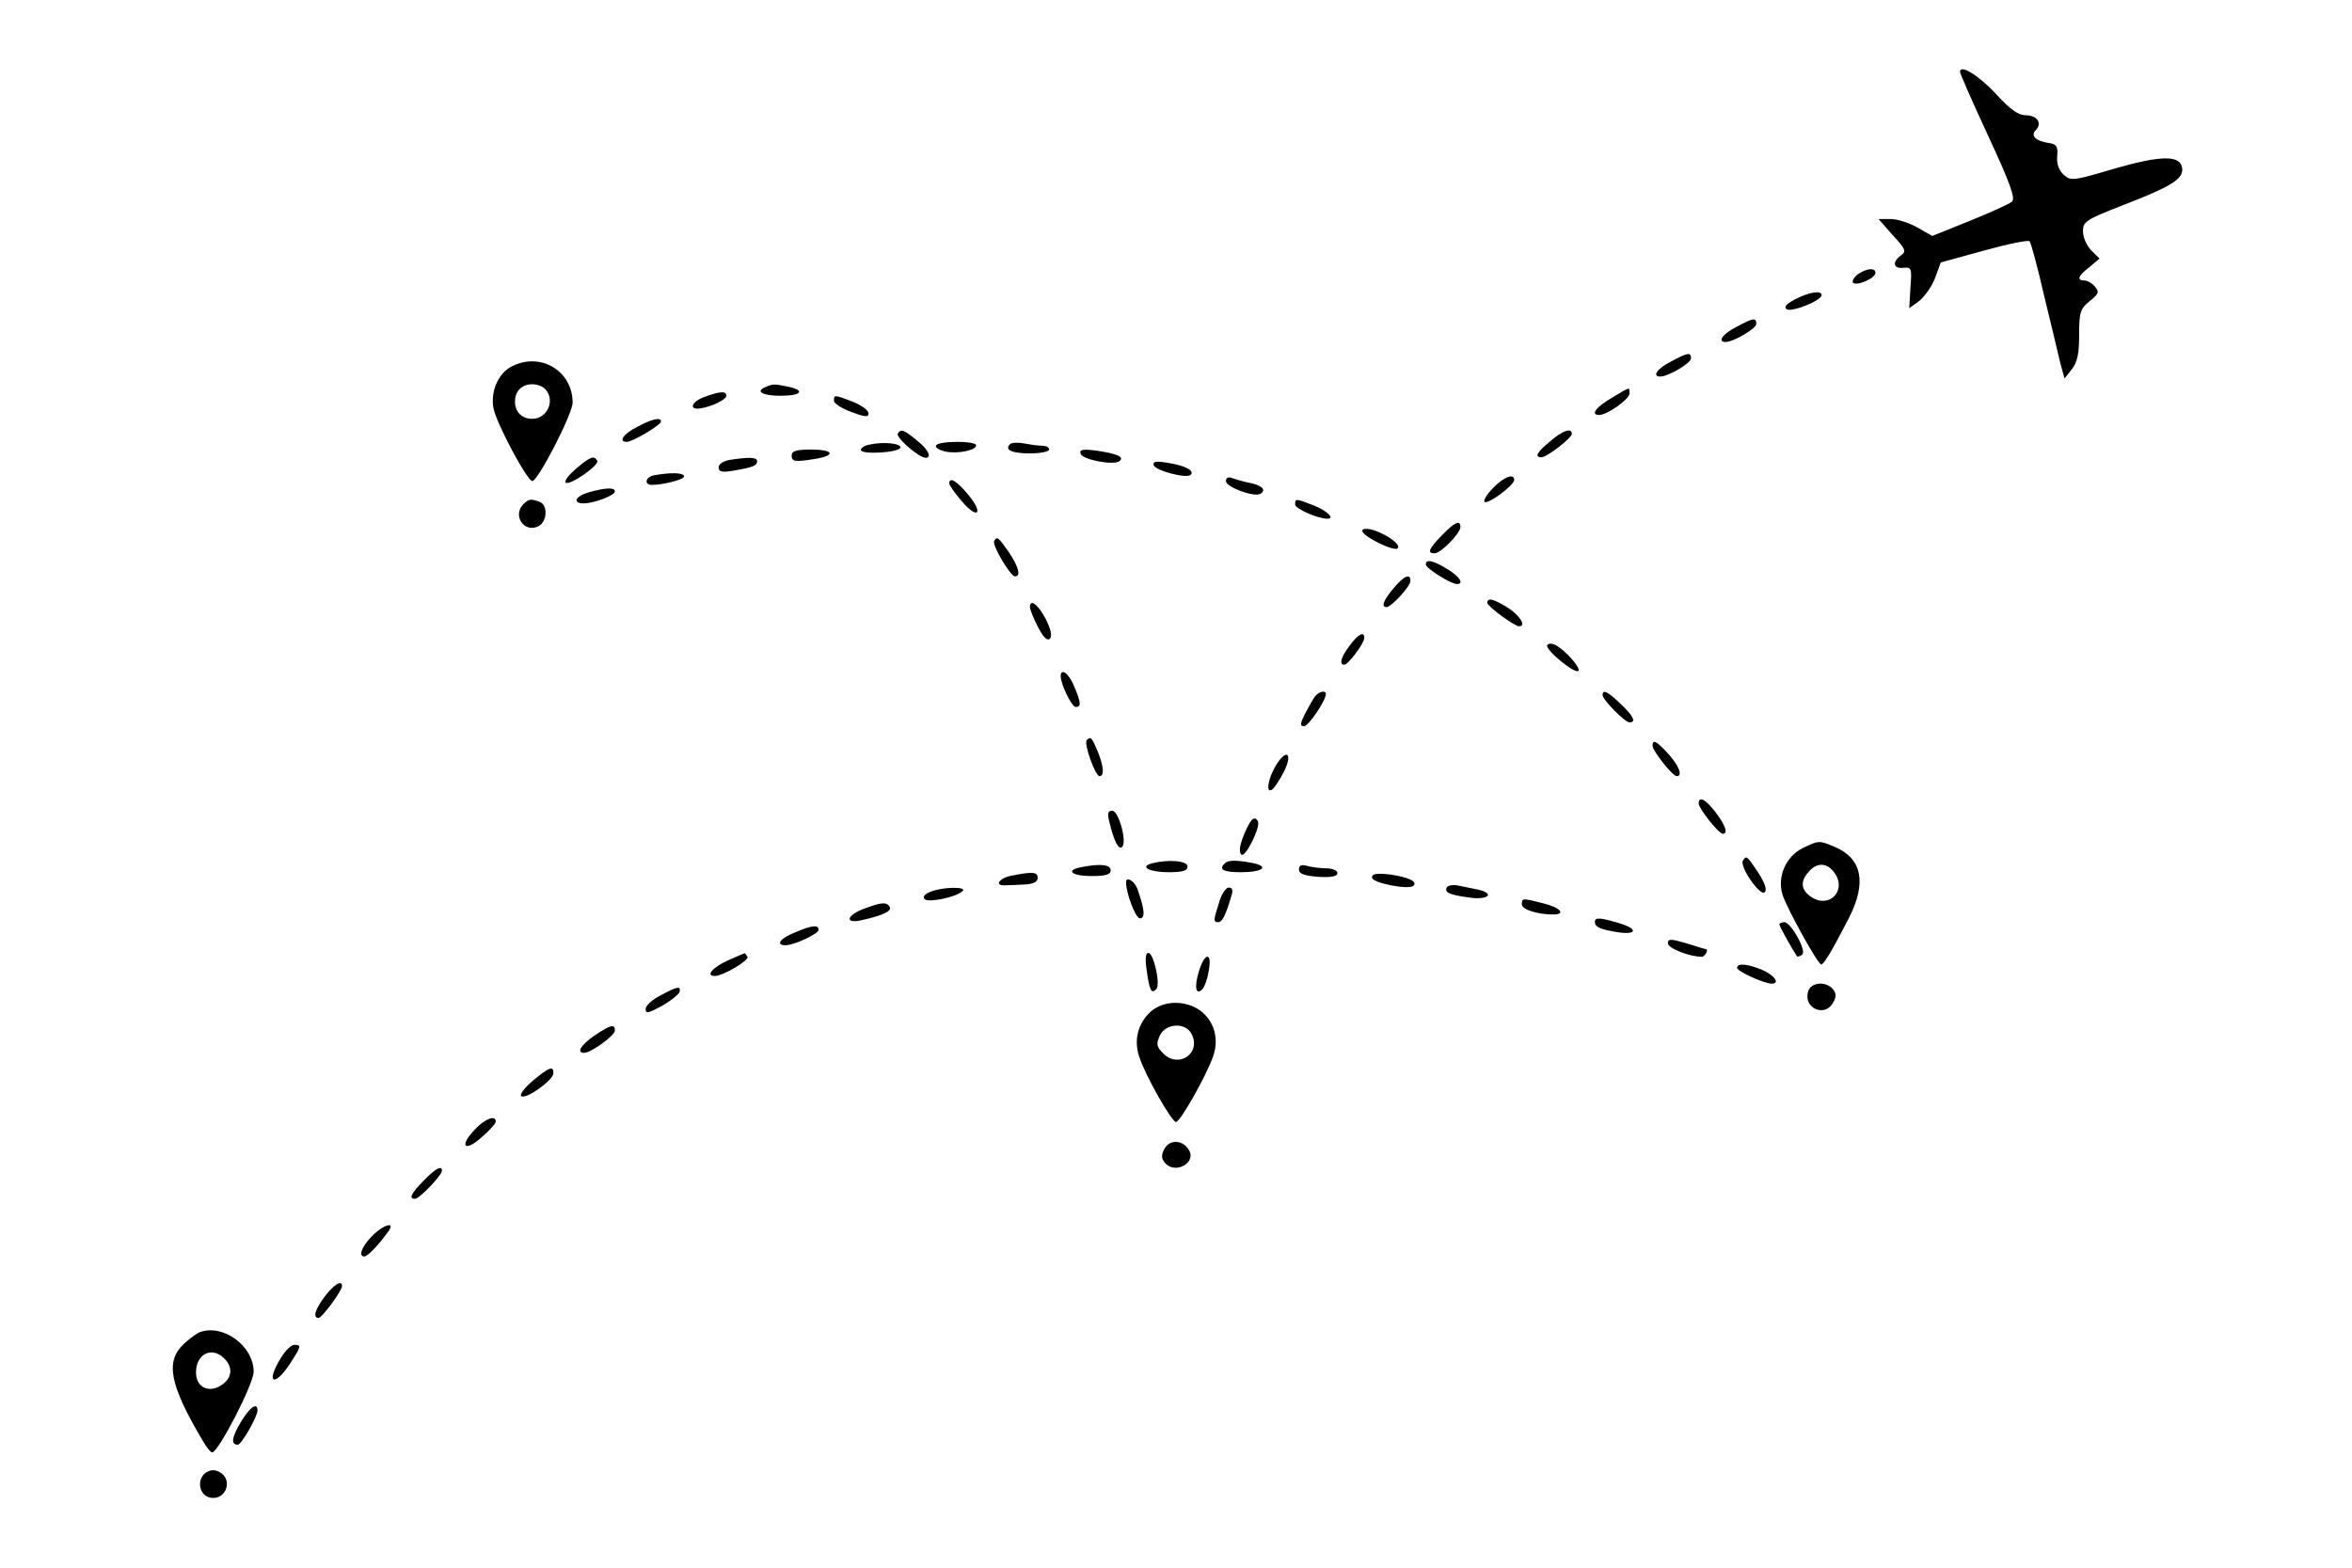 <?xml version="1.0" standalone="no"?>
<!DOCTYPE svg PUBLIC "-//W3C//DTD SVG 20010904//EN"
 "http://www.w3.org/TR/2001/REC-SVG-20010904/DTD/svg10.dtd">
<svg version="1.0" xmlns="http://www.w3.org/2000/svg"
 width="612pt" height="408pt" viewBox="0 0 612 408"
 preserveAspectRatio="xMidYMid meet">

<g transform="translate(0,408) scale(0.1,-0.1)"
fill="#000000" stroke="none">
<path d="M5100 3893 c0 -4 33 -80 74 -168 57 -123 71 -162 61 -170 -7 -6 -56
-28 -110 -50 l-97 -39 -39 22 c-21 12 -52 22 -70 22 l-31 0 37 -42 c34 -37 36
-42 21 -53 -23 -17 -20 -35 7 -32 21 2 22 -1 18 -52 l-3 -53 25 18 c14 11 33
37 42 60 l15 41 113 31 c61 17 115 28 118 24 4 -4 21 -68 38 -142 18 -74 37
-153 42 -175 l11 -40 19 24 c14 18 19 39 19 89 0 60 3 68 27 88 24 19 26 24
14 38 -7 9 -20 16 -27 16 -21 0 -17 12 13 35 l26 22 -21 21 c-12 12 -22 34
-22 50 0 25 7 30 99 66 132 51 163 70 159 99 -5 34 -56 33 -180 -3 -104 -31
-110 -31 -128 -15 -13 12 -19 29 -17 49 2 26 -2 31 -23 34 -33 5 -47 19 -33
33 18 18 4 39 -26 39 -19 0 -39 14 -76 54 -45 49 -95 80 -95 59z"/>
<path d="M4834 3366 c-10 -8 -16 -18 -12 -22 10 -9 58 12 58 26 0 14 -23 12
-46 -4z"/>
<path d="M4671 3301 c-23 -12 -30 -20 -22 -26 14 -8 91 23 91 37 0 13 -33 8
-69 -11z"/>
<path d="M4518 3229 c-36 -18 -50 -39 -28 -39 21 0 80 35 80 47 0 17 -8 16
-52 -8z"/>
<path d="M4348 3139 c-36 -18 -50 -39 -28 -39 21 0 80 35 80 47 0 17 -8 16
-52 -8z"/>
<path d="M1329 3125 c-33 -18 -53 -65 -45 -107 7 -39 88 -190 101 -190 15 0
105 175 105 204 0 84 -86 134 -161 93z m89 -57 c28 -28 7 -78 -33 -78 -27 0
-45 18 -45 45 0 27 18 45 45 45 12 0 26 -5 33 -12z"/>
<path d="M1993 3073 c-29 -11 -10 -23 37 -23 56 0 67 14 19 24 -35 7 -38 7
-56 -1z"/>
<path d="M4193 3044 c-41 -24 -55 -44 -32 -44 21 0 79 41 79 56 0 18 3 18 -47
-12z"/>
<path d="M1833 3047 c-33 -12 -42 -34 -12 -30 30 4 69 23 69 33 0 13 -16 12
-57 -3z"/>
<path d="M2170 3037 c0 -7 20 -20 45 -29 36 -14 45 -14 45 -4 0 8 -18 21 -40
30 -49 19 -50 19 -50 3z"/>
<path d="M1658 2969 c-36 -18 -50 -39 -27 -39 15 0 89 44 89 53 0 12 -23 7
-62 -14z"/>
<path d="M2336 2951 c-3 -4 12 -22 34 -40 26 -21 41 -27 46 -19 4 6 -7 23 -27
39 -37 31 -45 34 -53 20z"/>
<path d="M4033 2931 c-34 -28 -41 -41 -22 -41 14 0 79 50 79 61 0 17 -25 8
-57 -20z"/>
<path d="M2263 2923 c-13 -2 -23 -9 -23 -14 0 -13 100 -7 103 6 2 11 -44 16
-80 8z"/>
<path d="M2436 2921 c-4 -5 7 -12 23 -16 32 -7 81 3 81 16 0 12 -97 12 -104 0z"/>
<path d="M2628 2924 c-15 -15 5 -24 53 -24 27 0 49 5 49 10 0 6 -8 10 -19 10
-10 0 -31 3 -47 6 -16 3 -32 2 -36 -2z"/>
<path d="M2060 2895 c0 -17 8 -18 63 -9 53 9 46 24 -13 24 -38 0 -50 -4 -50
-15z"/>
<path d="M2812 2899 c5 -16 88 -31 101 -19 13 11 -5 19 -59 27 -38 5 -46 3
-42 -8z"/>
<path d="M1500 2861 c-19 -16 -32 -32 -28 -37 10 -9 89 46 82 57 -8 14 -18 11
-54 -20z"/>
<path d="M1898 2883 c-16 -3 -28 -11 -28 -19 0 -12 8 -14 38 -9 52 9 62 13 62
25 0 10 -20 11 -72 3z"/>
<path d="M3002 2869 c5 -14 85 -35 96 -25 11 11 -13 24 -57 31 -34 6 -42 4
-39 -6z"/>
<path d="M1702 2843 c-22 -4 -27 -24 -7 -25 31 0 85 14 85 22 0 10 -34 11 -78
3z"/>
<path d="M3190 2828 c0 -16 74 -43 90 -33 16 10 3 22 -27 28 -16 3 -36 9 -45
12 -12 5 -18 2 -18 -7z"/>
<path d="M3885 2810 c-16 -16 -26 -33 -22 -36 8 -8 77 43 77 57 0 18 -27 8
-55 -21z"/>
<path d="M2470 2822 c0 -5 15 -26 33 -47 42 -49 57 -31 16 18 -29 35 -49 47
-49 29z"/>
<path d="M1533 2799 c-36 -10 -45 -29 -14 -29 27 0 81 21 81 31 0 11 -24 10
-67 -2z"/>
<path d="M1362 2768 c-30 -30 3 -77 40 -57 22 12 24 55 2 63 -22 8 -28 8 -42
-6z"/>
<path d="M3370 2767 c0 -11 59 -37 84 -37 20 0 0 20 -34 34 -49 19 -50 19 -50
3z"/>
<path d="M3752 2687 c-35 -36 -39 -47 -19 -47 16 0 67 52 67 68 0 20 -14 14
-48 -21z"/>
<path d="M3545 2700 c-7 -12 82 -57 92 -47 8 9 -23 33 -59 46 -17 6 -30 6 -33
1z"/>
<path d="M2587 2672 c-7 -9 42 -92 54 -92 16 0 10 24 -16 63 -27 39 -31 42
-38 29z"/>
<path d="M3710 2611 c0 -10 65 -51 81 -51 19 0 8 19 -25 39 -36 22 -56 27 -56
12z"/>
<path d="M3626 2549 c-26 -31 -33 -49 -18 -49 12 0 62 54 62 68 0 21 -17 13
-44 -19z"/>
<path d="M3870 2511 c0 -9 71 -61 83 -61 19 0 2 28 -29 48 -37 23 -54 28 -54
13z"/>
<path d="M2680 2500 c0 -6 9 -29 21 -52 14 -27 24 -37 31 -30 6 6 3 23 -11 51
-20 38 -41 54 -41 31z"/>
<path d="M3512 2400 c-23 -30 -28 -50 -14 -50 10 0 52 56 52 70 0 18 -16 10
-38 -20z"/>
<path d="M4026 2401 c-7 -11 72 -76 81 -67 7 7 -33 53 -59 67 -10 5 -19 5 -22
0z"/>
<path d="M2760 2320 c0 -21 29 -80 39 -80 15 0 14 11 -4 54 -14 34 -35 49 -35
26z"/>
<path d="M3422 2268 c-5 -7 -17 -28 -26 -45 -13 -26 -14 -33 -3 -33 12 0 57
67 57 84 0 10 -17 7 -28 -6z"/>
<path d="M4170 2271 c0 -12 58 -71 70 -71 18 0 11 16 -23 48 -33 32 -47 39
-47 23z"/>
<path d="M2828 2154 c-9 -8 22 -94 33 -94 13 0 11 26 -5 65 -15 36 -18 39 -28
29z"/>
<path d="M4300 2139 c0 -13 52 -79 63 -79 16 0 6 27 -22 58 -31 34 -41 39 -41
21z"/>
<path d="M3320 2088 c-21 -35 -27 -74 -10 -63 6 4 19 24 30 45 25 49 8 64 -20
18z"/>
<path d="M4420 1989 c0 -13 52 -79 63 -79 14 0 7 22 -19 56 -26 34 -44 43 -44
23z"/>
<path d="M2886 1943 c13 -54 25 -76 34 -67 13 13 -9 94 -26 94 -11 0 -13 -7
-8 -27z"/>
<path d="M3237 1908 c-11 -27 -14 -45 -7 -52 10 -10 51 72 43 87 -9 15 -19 6
-36 -35z"/>
<path d="M4691 1873 c-44 -22 -67 -74 -53 -121 12 -37 92 -182 101 -182 7 0
31 41 72 121 47 92 34 155 -37 185 -41 17 -41 17 -83 -3z m84 -67 c30 -45 -16
-91 -61 -61 -28 18 -31 41 -7 67 22 25 49 23 68 -6z"/>
<path d="M4535 1840 c-9 -15 45 -94 57 -82 6 6 1 23 -17 51 -30 45 -31 45 -40
31z"/>
<path d="M2997 1833 c-33 -9 -6 -23 44 -23 37 0 49 4 49 15 0 15 -50 19 -93 8z"/>
<path d="M3187 1833 c-17 -16 -4 -23 42 -23 57 0 75 15 30 24 -41 8 -64 8 -72
-1z"/>
<path d="M2813 1823 c-42 -8 -24 -23 27 -23 38 0 50 4 50 15 0 15 -27 18 -77
8z"/>
<path d="M3380 1817 c0 -11 13 -16 50 -19 35 -2 50 1 50 10 0 6 -12 12 -27 12
-16 0 -38 3 -50 6 -17 5 -23 2 -23 -9z"/>
<path d="M2632 1801 c-32 -6 -46 -27 -17 -25 8 0 31 1 50 2 24 1 35 7 35 17 0
16 -12 17 -68 6z"/>
<path d="M3570 1796 c0 -14 97 -33 108 -21 11 11 -14 22 -60 29 -37 4 -48 2
-48 -8z"/>
<path d="M2930 1784 c0 -29 25 -94 36 -94 15 0 12 25 -7 78 -7 19 -29 32 -29
16z"/>
<path d="M3765 1771 c-8 -14 7 -20 59 -27 49 -7 67 11 21 21 -14 3 -36 7 -49
10 -14 3 -27 1 -31 -4z"/>
<path d="M2421 1759 c-15 -6 -21 -13 -15 -19 10 -10 82 5 99 21 12 12 -53 11
-84 -2z"/>
<path d="M3172 1731 c-15 -47 -15 -51 -2 -51 10 0 19 17 34 68 5 16 3 22 -7
22 -7 0 -19 -17 -25 -39z"/>
<path d="M3960 1726 c0 -13 41 -26 81 -26 35 0 19 18 -25 29 -56 14 -56 14
-56 -3z"/>
<path d="M2251 1716 c-48 -17 -55 -41 -10 -31 55 12 81 24 74 35 -8 13 -21 12
-64 -4z"/>
<path d="M4150 1681 c0 -14 12 -19 58 -27 53 -8 55 9 3 24 -47 14 -61 15 -61
3z"/>
<path d="M4630 1674 c0 -5 35 -67 46 -83 2 -1 7 0 13 4 14 8 -29 85 -46 85 -7
0 -13 -3 -13 -6z"/>
<path d="M2068 1653 c-38 -15 -51 -33 -24 -33 23 0 86 30 86 40 0 14 -18 12
-62 -7z"/>
<path d="M4340 1625 c0 -13 56 -35 88 -35 9 0 19 20 10 20 -2 0 -24 7 -50 15
-41 12 -48 12 -48 0z"/>
<path d="M1893 1580 c-39 -18 -58 -40 -33 -40 22 0 90 41 85 50 -4 6 -7 10 -8
9 -1 0 -21 -9 -44 -19z"/>
<path d="M2984 1553 c7 -51 12 -61 25 -47 11 12 -7 94 -21 94 -7 0 -9 -16 -4
-47z"/>
<path d="M3119 1550 c-12 -40 -7 -62 10 -44 5 5 13 26 16 47 10 51 -11 49 -26
-3z"/>
<path d="M4520 1561 c0 -9 71 -41 90 -41 23 0 7 22 -25 36 -39 16 -65 18 -65
5z"/>
<path d="M4705 1500 c-14 -44 44 -69 65 -29 9 15 8 24 -1 35 -18 21 -57 18
-64 -6z"/>
<path d="M1718 1489 c-21 -11 -38 -26 -38 -35 0 -13 7 -11 42 8 23 13 43 29
46 36 5 17 -6 15 -50 -9z"/>
<path d="M2995 1448 c-34 -31 -46 -75 -30 -120 16 -49 84 -168 95 -168 11 0
79 120 97 172 24 71 -23 138 -99 138 -24 0 -46 -8 -63 -22z m105 -58 c27 -50
-32 -92 -73 -52 -18 18 -19 25 -9 47 15 32 66 35 82 5z"/>
<path d="M1547 1385 c-36 -25 -48 -45 -27 -45 18 0 80 45 80 58 0 18 -11 15
-53 -13z"/>
<path d="M1386 1267 c-22 -19 -35 -36 -29 -40 13 -8 83 42 83 60 0 20 -11 16
-54 -20z"/>
<path d="M1236 1141 c-42 -44 -28 -61 17 -21 20 17 37 36 37 41 0 18 -27 8
-54 -20z"/>
<path d="M3030 1090 c-9 -16 -8 -25 1 -36 26 -32 84 0 62 34 -16 26 -50 27
-63 2z"/>
<path d="M1102 1007 c-33 -34 -39 -47 -22 -47 11 0 69 60 70 73 0 15 -17 6
-48 -26z"/>
<path d="M967 862 c-26 -27 -35 -52 -19 -52 8 0 34 26 61 63 23 30 -11 21 -42
-11z"/>
<path d="M846 707 c-26 -34 -33 -57 -17 -57 9 0 61 71 61 83 0 17 -21 4 -44
-26z"/>
<path d="M520 613 c-8 -3 -27 -17 -42 -31 -48 -45 -37 -105 48 -249 10 -18 22
-33 26 -33 16 0 108 178 108 210 0 67 -79 125 -140 103z m64 -69 c23 -23 20
-51 -8 -69 -33 -22 -66 -5 -66 33 0 49 42 69 74 36z"/>
<path d="M731 546 c-40 -64 -19 -79 23 -16 30 46 31 50 12 50 -8 0 -24 -15
-35 -34z"/>
<path d="M626 378 c-23 -39 -26 -58 -7 -58 9 0 51 73 51 89 0 23 -20 9 -44
-31z"/>
<path d="M535 247 c-25 -19 -16 -61 14 -65 40 -6 58 48 22 67 -13 7 -23 6 -36
-2z"/>
</g>
</svg>
